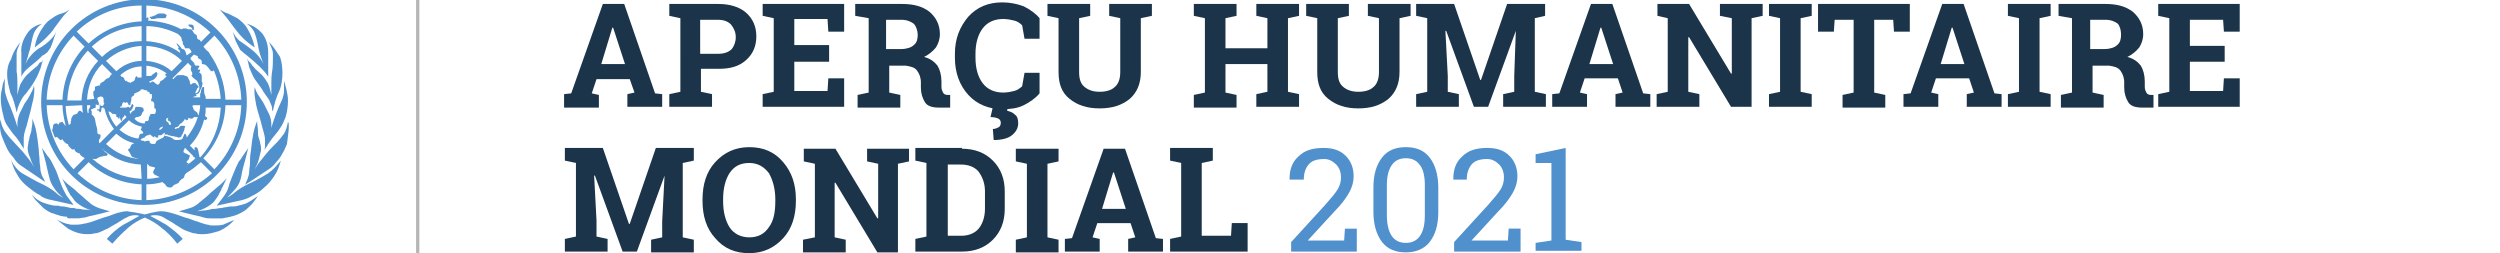 <?xml version="1.0" encoding="utf-8"?>
<!-- Generator: Adobe Illustrator 24.3.0, SVG Export Plug-In . SVG Version: 6.00 Build 0)  -->
<svg version="1.1" id="Layer_1" xmlns="http://www.w3.org/2000/svg" xmlns:xlink="http://www.w3.org/1999/xlink" x="0px" y="0px"
	 viewBox="0 0 316 32" style="enable-background:new 0 0 316 32;" xml:space="preserve">
<style type="text/css">
	.st0{enable-background:new    ;}
	.st1{fill:#1B344A;}
	.st2{fill:#5090CD;}
	.st3{fill:none;stroke:#B7B6B6;stroke-width:0.417;}
</style>
<g>
	<g class="st0">
		<path class="st1" d="M71.3,11.9l0.9-0.1l4-11.3h2.7l3.9,11.3l0.9,0.1v1.6h-4.4v-1.6l0.9-0.2L79.6,10h-4.2l-0.6,1.8l0.9,0.2v1.6
			h-4.4V11.9z M76,8.1h3l-1.5-4.6h-0.1L76,8.1z"/>
		<path class="st1" d="M90.8,0.5c1.5,0,2.7,0.4,3.5,1.1c0.9,0.8,1.3,1.8,1.3,3c0,1.2-0.4,2.2-1.3,3c-0.9,0.8-2,1.1-3.5,1.1h-2.2v2.9
			l1.4,0.3v1.6h-5.4v-1.6l1.4-0.3V2.3L84.6,2V0.5h1.4H90.8z M88.6,6.8h2.2c0.7,0,1.3-0.2,1.7-0.6C92.8,5.8,93,5.3,93,4.7
			c0-0.6-0.2-1.1-0.6-1.6c-0.4-0.4-0.9-0.6-1.7-0.6h-2.2V6.8z"/>
		<path class="st1" d="M104.8,7.8h-4.4v3.7h4.2l0.1-1.6h2v3.6H96.4v-1.6l1.4-0.3V2.3L96.4,2V0.5h1.4h8.9V4h-2l-0.1-1.6h-4.2v3.3h4.4
			V7.8z"/>
		<path class="st1" d="M114,0.5c1.5,0,2.6,0.3,3.5,1c0.8,0.7,1.3,1.6,1.3,2.8c0,0.7-0.2,1.2-0.5,1.7c-0.4,0.5-0.9,0.9-1.5,1.2
			c0.8,0.2,1.3,0.6,1.7,1.1c0.3,0.5,0.5,1.2,0.5,2v0.7c0,0.3,0.1,0.5,0.2,0.7c0.1,0.2,0.3,0.3,0.6,0.3l0.3,0v1.6h-1.4
			c-0.9,0-1.5-0.2-1.8-0.7c-0.3-0.5-0.5-1.1-0.5-1.8v-0.7c0-0.6-0.2-1.1-0.5-1.5c-0.3-0.4-0.8-0.5-1.4-0.6h-2.1v3.4l1.4,0.3v1.6
			h-5.4v-1.6l1.4-0.3V2.3L108.1,2V0.5h1.4H114z M112.1,6.2h1.8c0.7,0,1.3-0.2,1.6-0.5c0.4-0.3,0.5-0.8,0.5-1.3s-0.2-1.1-0.5-1.4
			c-0.4-0.3-0.9-0.5-1.6-0.5h-1.9V6.2z"/>
		<path class="st1" d="M131.4,4.9h-1.9l-0.3-1.7c-0.3-0.3-0.6-0.5-1-0.6c-0.4-0.1-0.9-0.2-1.4-0.2c-1.1,0-2,0.4-2.6,1.2
			c-0.6,0.8-0.9,1.9-0.9,3.2v0.5c0,1.3,0.3,2.4,0.9,3.2c0.6,0.8,1.5,1.2,2.6,1.2c0.5,0,1-0.1,1.4-0.2c0.4-0.1,0.8-0.4,1-0.6l0.3-1.7
			h1.9v2.6c-0.5,0.6-1.2,1.1-2,1.5c-0.8,0.4-1.7,0.5-2.7,0.5c-1.7,0-3.2-0.6-4.3-1.8c-1.1-1.2-1.7-2.8-1.7-4.7V6.8
			c0-1.9,0.6-3.4,1.7-4.7c1.1-1.2,2.5-1.8,4.3-1.8c1,0,1.9,0.2,2.7,0.5c0.8,0.4,1.5,0.9,2,1.5V4.9z M127.4,13.5l-0.1,0.5
			c0.4,0.1,0.7,0.2,1,0.5c0.3,0.2,0.4,0.6,0.4,1.1c0,0.6-0.3,1.1-0.8,1.5c-0.5,0.4-1.3,0.6-2.3,0.6l-0.1-1.4c0.3,0,0.5-0.1,0.7-0.2
			c0.2-0.1,0.3-0.3,0.3-0.6c0-0.2-0.1-0.4-0.3-0.5c-0.2-0.1-0.5-0.2-1-0.2l0.3-1.3H127.4z"/>
		<path class="st1" d="M137.8,0.5V2l-1.4,0.3v6.8c0,0.9,0.2,1.5,0.7,1.9c0.5,0.4,1.1,0.6,1.9,0.6c0.8,0,1.5-0.2,1.9-0.6
			c0.5-0.4,0.7-1.1,0.7-1.9V2.3L140.2,2V0.5h5.4V2l-1.4,0.3v6.8c0,1.5-0.5,2.6-1.4,3.4c-1,0.8-2.2,1.2-3.8,1.2
			c-1.6,0-2.8-0.4-3.8-1.2c-1-0.8-1.4-1.9-1.4-3.4V2.3L132.4,2V0.5h1.4h2.6H137.8z"/>
		<path class="st1" d="M150.9,2V0.5h5.4V2l-1.4,0.3v3.8h5.3V2.3L158.8,2V0.5h1.4h2.6h1.4V2l-1.4,0.3v9.3l1.4,0.3v1.6h-5.4v-1.6
			l1.4-0.3V8.1h-5.3v3.6l1.4,0.3v1.6h-5.4v-1.6l1.4-0.3V2.3L150.9,2z"/>
		<path class="st1" d="M170.5,0.5V2l-1.4,0.3v6.8c0,0.9,0.2,1.5,0.7,1.9c0.5,0.4,1.1,0.6,1.9,0.6c0.8,0,1.5-0.2,1.9-0.6
			c0.5-0.4,0.7-1.1,0.7-1.9V2.3L172.9,2V0.5h5.4V2l-1.4,0.3v6.8c0,1.5-0.5,2.6-1.4,3.4c-1,0.8-2.2,1.2-3.8,1.2
			c-1.6,0-2.8-0.4-3.8-1.2c-1-0.8-1.4-1.9-1.4-3.4V2.3L165.1,2V0.5h1.4h2.6H170.5z"/>
		<path class="st1" d="M191.6,3.9L191.6,3.9l-3.5,9.6h-1.8l-3.5-9.6l-0.1,0l0.3,5.7v2l1.4,0.3v1.6H179v-1.6l1.4-0.3V2.3L179,2V0.5
			h1.4h3.4l3.3,9.6h0.1l3.3-9.6h4.8V2L194,2.3v9.3l1.4,0.3v1.6H190v-1.6l1.4-0.3v-2L191.6,3.9z"/>
		<path class="st1" d="M196.2,11.9l0.9-0.1l4-11.3h2.7l3.9,11.3l0.9,0.1v1.6h-4.4v-1.6l0.9-0.2l-0.6-1.8h-4.2l-0.6,1.8l0.9,0.2v1.6
			h-4.4V11.9z M200.9,8.1h3l-1.5-4.6h-0.1L200.9,8.1z"/>
		<path class="st1" d="M222.8,0.5V2l-1.4,0.3v11.2h-2.6l-5.3-8.8l-0.1,0v6.9l1.4,0.3v1.6h-5.4v-1.6l1.4-0.3V2.3L209.5,2V0.5h1.4h2.6
			l5.3,8.8l0.1,0V2.3L217.4,2V0.5h4H222.8z"/>
		<path class="st1" d="M223.6,2V0.5h5.4V2l-1.4,0.3v9.3l1.4,0.3v1.6h-5.4v-1.6l1.4-0.3V2.3L223.6,2z"/>
		<path class="st1" d="M241.4,0.5v3.5h-2l-0.1-1.5h-2.4v9.2l1.4,0.3v1.6h-5.4v-1.6l1.4-0.3V2.5h-2.4l-0.1,1.5h-2V0.5H241.4z"/>
		<path class="st1" d="M240.6,11.9l0.9-0.1l4-11.3h2.7l3.9,11.3l0.9,0.1v1.6h-4.4v-1.6l0.9-0.2l-0.6-1.8h-4.2l-0.6,1.8l0.9,0.2v1.6
			h-4.4V11.9z M245.3,8.1h3l-1.5-4.6h-0.1L245.3,8.1z"/>
		<path class="st1" d="M253.8,2V0.5h5.4V2l-1.4,0.3v9.3l1.4,0.3v1.6h-5.4v-1.6l1.4-0.3V2.3L253.8,2z"/>
		<path class="st1" d="M266.1,0.5c1.5,0,2.6,0.3,3.5,1c0.8,0.7,1.3,1.6,1.3,2.8c0,0.7-0.2,1.2-0.5,1.7c-0.4,0.5-0.9,0.9-1.5,1.2
			c0.8,0.2,1.3,0.6,1.7,1.1c0.3,0.5,0.5,1.2,0.5,2v0.7c0,0.3,0.1,0.5,0.2,0.7c0.1,0.2,0.3,0.3,0.6,0.3l0.3,0v1.6h-1.4
			c-0.9,0-1.5-0.2-1.8-0.7c-0.3-0.5-0.5-1.1-0.5-1.8v-0.7c0-0.6-0.2-1.1-0.5-1.5c-0.3-0.4-0.8-0.5-1.4-0.6h-2.1v3.4l1.4,0.3v1.6
			h-5.4v-1.6l1.4-0.3V2.3L260.2,2V0.5h1.4H266.1z M264.2,6.2h1.8c0.7,0,1.3-0.2,1.6-0.5c0.4-0.3,0.5-0.8,0.5-1.3S268,3.4,267.7,3
			c-0.4-0.3-0.9-0.5-1.6-0.5h-1.9V6.2z"/>
		<path class="st1" d="M281.2,7.8h-4.4v3.7h4.2l0.1-1.6h2v3.6h-10.3v-1.6l1.4-0.3V2.3L272.8,2V0.5h1.4h8.9V4h-2L281,2.5h-4.2v3.3
			h4.4V7.8z"/>
	</g>
	<g class="st0">
		<path class="st1" d="M84,22.2L84,22.2l-3.5,9.6h-1.8l-3.5-9.6l-0.1,0l0.3,5.7v2l1.4,0.3v1.6h-5.4v-1.6l1.4-0.3v-9.3l-1.4-0.3v-1.6
			h1.4h3.4l3.3,9.6h0.1l3.3-9.6h4.8v1.6l-1.4,0.3V30l1.4,0.3v1.6h-5.4v-1.6l1.4-0.3v-2L84,22.2z"/>
		<path class="st1" d="M100.6,25.4c0,1.9-0.5,3.5-1.6,4.7c-1.1,1.2-2.5,1.9-4.3,1.9c-1.8,0-3.2-0.6-4.3-1.9
			c-1.1-1.2-1.6-2.8-1.6-4.7v-0.2c0-1.9,0.5-3.5,1.6-4.7s2.5-1.9,4.3-1.9c1.8,0,3.2,0.6,4.3,1.9c1.1,1.3,1.6,2.8,1.6,4.7V25.4z
			 M98,25.2c0-1.3-0.3-2.4-0.8-3.3c-0.6-0.8-1.4-1.3-2.5-1.3s-1.9,0.4-2.5,1.3c-0.5,0.8-0.8,1.9-0.8,3.3v0.2c0,1.4,0.3,2.5,0.8,3.3
			c0.5,0.8,1.4,1.3,2.5,1.3c1.1,0,1.9-0.4,2.5-1.3c0.6-0.8,0.8-1.9,0.8-3.3V25.2z"/>
		<path class="st1" d="M114.9,18.8v1.6l-1.4,0.3v11.2h-2.6l-5.3-8.8l-0.1,0V30l1.4,0.3v1.6h-5.4v-1.6L103,30v-9.3l-1.4-0.3v-1.6h1.4
			h2.6l5.3,8.8l0.1,0v-6.9l-1.4-0.3v-1.6h4H114.9z"/>
		<path class="st1" d="M121.6,18.8c1.6,0,2.9,0.5,3.9,1.5c1,1,1.5,2.3,1.5,3.9v2.2c0,1.6-0.5,2.9-1.5,3.9c-1,1-2.3,1.5-3.9,1.5h-5.9
			v-1.6l1.4-0.3v-9.3l-1.4-0.3v-1.6h1.4H121.6z M119.8,20.8v9h1.7c0.9,0,1.7-0.3,2.2-0.9c0.5-0.6,0.8-1.5,0.8-2.5v-2.2
			c0-1-0.3-1.8-0.8-2.5c-0.5-0.6-1.3-0.9-2.2-0.9H119.8z"/>
		<path class="st1" d="M128.4,20.4v-1.6h5.4v1.6l-1.4,0.3V30l1.4,0.3v1.6h-5.4v-1.6l1.4-0.3v-9.3L128.4,20.4z"/>
		<path class="st1" d="M134.6,30.2l0.9-0.1l4-11.3h2.7l3.9,11.3l0.9,0.1v1.6h-4.4v-1.6l0.9-0.2l-0.6-1.8h-4.2l-0.6,1.8l0.9,0.2v1.6
			h-4.4V30.2z M139.3,26.4h3l-1.5-4.6h-0.1L139.3,26.4z"/>
		<path class="st1" d="M147.9,31.8v-1.6l1.4-0.3v-9.3l-1.4-0.3v-1.6h1.4h2.6h1.4v1.6l-1.4,0.3v9.2h3.7l0.1-1.6h2v3.6H147.9z"/>
		<path class="st2" d="M163.2,31.8v-1.2l4.3-4.7c0.8-0.9,1.3-1.5,1.6-2c0.3-0.5,0.4-1,0.4-1.5c0-0.6-0.2-1.2-0.6-1.6
			c-0.4-0.4-0.9-0.7-1.5-0.7c-0.9,0-1.6,0.2-2,0.7c-0.4,0.5-0.6,1.1-0.6,1.9H163l0-0.1c0-1.1,0.3-2.1,1.1-2.8
			c0.8-0.8,1.8-1.1,3.2-1.1c1.2,0,2.1,0.3,2.8,1c0.7,0.7,1,1.6,1,2.6c0,0.7-0.2,1.4-0.6,2.1c-0.4,0.7-1,1.5-1.8,2.3l-3.4,3.7l0,0
			h4.6l0.1-1.5h1.5v2.9H163.2z"/>
		<path class="st2" d="M181.8,26.8c0,1.7-0.4,2.9-1.1,3.8c-0.7,0.9-1.8,1.3-3,1.3c-1.3,0-2.3-0.4-3-1.3c-0.7-0.9-1.1-2.2-1.1-3.8
			v-3.1c0-1.7,0.4-2.9,1.1-3.8c0.7-0.9,1.7-1.3,3-1.3c1.3,0,2.3,0.4,3,1.3c0.7,0.9,1.1,2.2,1.1,3.8V26.8z M180.1,23.4
			c0-1.1-0.2-2-0.6-2.5c-0.4-0.6-1-0.9-1.8-0.9c-0.8,0-1.4,0.3-1.8,0.9c-0.4,0.6-0.6,1.4-0.6,2.5v3.8c0,1.1,0.2,2,0.6,2.6
			c0.4,0.6,1,0.9,1.8,0.9c0.8,0,1.4-0.3,1.8-0.9c0.4-0.6,0.6-1.4,0.6-2.6V23.4z"/>
		<path class="st2" d="M183.8,31.8v-1.2l4.3-4.7c0.8-0.9,1.3-1.5,1.6-2c0.3-0.5,0.4-1,0.4-1.5c0-0.6-0.2-1.2-0.6-1.6
			c-0.4-0.4-0.9-0.7-1.5-0.7c-0.9,0-1.6,0.2-2,0.7c-0.4,0.5-0.6,1.1-0.6,1.9h-1.7l0-0.1c0-1.1,0.3-2.1,1.1-2.8
			c0.8-0.8,1.8-1.1,3.2-1.1c1.2,0,2.1,0.3,2.8,1c0.7,0.7,1,1.6,1,2.6c0,0.7-0.2,1.4-0.6,2.1c-0.4,0.7-1,1.5-1.8,2.3l-3.4,3.7l0,0
			h4.6l0.1-1.5h1.5v2.9H183.8z"/>
		<path class="st2" d="M194.1,30.7l2-0.3v-9.8l-2,0v-1.1l3.8-0.8v11.6l2,0.3v1.1h-5.8V30.7z"/>
	</g>
	<path id="Path_469_5_" class="st2" d="M3.8,8.4c0.5-0.4,1-0.8,1.6-1.4C5.7,6.9,5.8,6.7,6,6.6C6.1,6.4,6.3,6.2,6.4,6
		c0.1-0.2,0.2-0.5,0.3-0.8l0.4-1.2h0C6.9,4.5,6.6,4.8,6.3,5.1C6,5.4,5.6,5.7,5.3,5.9C4.9,6.1,4.5,6.4,4.2,6.7
		c-0.4,0.4-0.7,0.8-1,1.4v0c0.3-0.7,0.4-1.4,0.6-1.9c0.1-0.5,0.2-1,0.3-1.4c0.1-0.4,0.2-0.7,0.4-1C4.7,3.5,5,3.2,5.3,3v0
		C4.5,3.2,3.8,3.6,3.4,4.3C2.9,5,2.6,5.9,2.7,6.7v3C2.9,9.2,3.3,8.8,3.8,8.4z M5.8,4.8c0.4-0.4,0.8-0.8,1.1-1.3
		c0.3-0.4,0.6-0.8,0.9-1.2c0.3-0.4,0.6-0.7,1-1.1l0,0c-0.3,0.2-0.6,0.4-1,0.5C7.4,1.8,7,2,6.6,2.3C6.1,2.6,5.7,3,5.4,3.5
		C4.9,4.2,4.5,5.1,4.4,6C4.9,5.6,5.4,5.2,5.8,4.8L5.8,4.8z M1,16c0.3,0.4,0.6,0.9,1,1.3c0.4,0.5,0.7,1,1,1.5h0C3,18.6,3,18.3,3,18.1
		v-0.6c0-0.4,0.1-0.8,0.2-1.1c0.2-0.5,0.3-1.1,0.5-1.8c0.2-0.6,0.3-1.3,0.5-2c0.1-0.6,0.2-1.2,0.1-1.8h0C4.2,11.3,4,11.6,3.8,12
		c-0.2,0.4-0.4,0.7-0.7,1.1c-0.2,0.4-0.4,0.8-0.6,1.2c-0.2,0.5-0.3,0.9-0.3,1.4c0,0.2,0,0.5,0.1,0.7c0,0.2,0.1,0.4,0.1,0.5h0
		c-0.1-0.6-0.3-1.2-0.5-1.8c-0.2-0.6-0.4-1.1-0.6-1.6c-0.2-0.5-0.4-0.9-0.5-1.3c-0.1-0.3-0.2-0.6-0.2-1c0-0.2,0-0.5,0-0.7
		c0-0.2,0-0.4,0-0.6h0c-0.1,0.4-0.3,0.7-0.3,1.1c-0.1,0.4-0.2,0.9-0.2,1.4c0,0.7,0.1,1.4,0.3,2.1C0.5,15.1,0.7,15.6,1,16L1,16z
		 M8.8,27.6c0.2,0,0.3,0,0.5,0c0.2,0,0.4,0,0.6,0c0.2,0,0.5-0.1,0.8-0.1c0.3-0.1,0.7-0.2,1.2-0.3c0.5-0.1,1.2-0.3,2-0.5
		c-0.5-0.1-1-0.3-1.4-0.4c-0.5-0.2-0.9-0.4-1.2-0.7c-0.5-0.4-1-0.9-1.5-1.3c-0.4-0.4-0.8-0.7-1.2-1c-0.1-0.1-0.7-0.6-0.8-0.8l0,0
		c0.1,0.1,0.6,1.2,0.6,1.2s0.1,0.1,0.1,0.2c0.1,0.3,0.3,0.5,0.4,0.8C9,24.7,9,24.8,9.1,24.9c0.2,0.3,0.4,0.6,0.7,0.8
		c0.5,0.4,1.1,0.7,1.8,0.9v0c-0.4-0.1-0.7-0.1-0.9-0.1c-0.3,0-0.5-0.1-0.7-0.1c-0.2,0-0.4,0-0.6-0.1c-0.3,0-0.5,0-0.8-0.1
		c-0.2,0-0.4-0.1-0.6-0.1c-0.2,0-0.4,0-0.6-0.1c-0.1,0-0.2,0-0.3,0c-0.4,0-0.7-0.1-1.1-0.2c-0.3-0.1-0.7-0.2-1-0.4
		c-0.4-0.2-0.7-0.5-1-0.8l0,0c0.2,0.3,0.4,0.6,0.6,0.8c0.3,0.3,0.6,0.6,0.9,0.9c0.4,0.3,0.8,0.6,1.3,0.7c0.5,0.2,1.1,0.4,1.7,0.4
		C8.4,27.6,8.7,27.6,8.8,27.6L8.8,27.6z M2.1,14.2L2.1,14.2c0.1-0.2,0.1-0.5,0.2-0.7c0.1-0.3,0.2-0.5,0.3-0.7c0.2-0.4,0.4-0.7,0.7-1
		c0.3-0.4,0.7-0.9,1.1-1.6c0.3-0.5,0.5-1,0.7-1.5c0.2-0.6,0.3-1,0.3-1.2h0c0,0.1-0.1,0.3-0.2,0.4C5.1,7.8,5,7.9,4.9,8.1
		C4.8,8.2,4.7,8.4,4.5,8.5C4.3,8.7,4,8.9,3.7,9.2c-0.5,0.4-0.8,0.9-1.1,1.4c-0.2,0.5-0.3,0.9-0.4,1.4h0c0-0.2,0-0.5,0-0.7
		c0-0.2,0-0.5,0-0.8c0-0.4,0-0.9-0.1-1.5C2.1,8.5,2.1,7.7,2.1,6.8c0-0.3,0.1-0.6,0.2-0.8c0.1-0.3,0.2-0.5,0.3-0.7h0
		c-0.5,0.6-1,1.4-1.2,2.2C1,8.1,0.9,8.8,0.9,9.4c0,0.8,0.2,1.5,0.4,2.3C1.7,12.5,1.9,13.3,2.1,14.2L2.1,14.2z M6.6,25.3l1.8,0.4
		l0.9,0.2c-0.3-0.4-0.6-0.8-0.9-1.2C8.2,24.3,8,24,7.8,23.5c-0.2-0.5-0.4-1.1-0.7-1.9C7,21.4,6.9,21.2,6.8,21
		c-0.1-0.2-0.2-0.4-0.3-0.6c-0.1-0.2-0.3-0.5-0.5-0.7c-0.2-0.3-0.4-0.6-0.7-1l0,0c0.1,0.3,0.2,0.8,0.4,1.5c0.2,0.7,0.3,1.4,0.5,2.1
		c0.1,0.5,0.3,1,0.6,1.4c0.3,0.5,0.7,0.9,1.2,1.3l0,0c-0.4-0.2-0.7-0.4-1-0.7c-0.5-0.4-1-0.7-1.6-1c-0.9-0.4-1.7-0.9-2.6-1.4
		c-0.6-0.4-1.1-1-1.4-1.7l0,0c0.2,0.7,0.4,1.3,0.8,1.9c0.3,0.6,0.8,1.1,1.3,1.5c0.5,0.4,1,0.8,1.6,1.1C5.4,25,6,25.2,6.6,25.3
		L6.6,25.3z M2.6,20.9L5.7,23c-0.1-0.3-0.3-0.6-0.4-0.8c-0.1-0.3-0.2-0.6-0.2-0.9C5.1,21,5,20.7,5,20.3c0-0.4-0.1-0.9-0.1-1.4
		c-0.1-0.9-0.2-1.7-0.3-2.2c-0.1-0.6-0.3-1.1-0.5-1.7h0c0,0.4,0,0.8-0.1,1.2c0,0.3-0.1,0.6-0.2,0.9c-0.1,0.3-0.1,0.6-0.2,0.8
		c0,0.3-0.1,0.6-0.1,0.8c0,0.4,0.1,0.8,0.3,1.2c0.1,0.4,0.3,0.8,0.5,1.2l0,0c-0.4-0.7-0.9-1.3-1.4-1.9c-0.5-0.5-0.9-1-1.3-1.4
		c-0.4-0.4-0.7-0.8-1-1.2c-0.3-0.5-0.5-1-0.5-1.5c0,0.1-0.1,0.3-0.1,0.4c0,0.1,0,0.3,0,0.4c0,0.5,0.1,1,0.3,1.5
		c0.2,0.5,0.4,1,0.6,1.4c0.2,0.4,0.5,0.8,0.8,1.1C2,20.4,2.3,20.7,2.6,20.9L2.6,20.9z M28.7,2.3c0.3,0.4,0.6,0.8,0.9,1.2
		c0.3,0.4,0.7,0.9,1.1,1.3c0.4,0.4,0.9,0.8,1.5,1.2c-0.2-0.9-0.5-1.7-1-2.5c-0.3-0.5-0.8-0.9-1.2-1.2c-0.4-0.2-0.8-0.4-1.2-0.6
		c-0.4-0.1-0.7-0.3-1-0.5l0,0C28,1.5,28.4,1.9,28.7,2.3L28.7,2.3z M31.5,25.5c-0.3,0.2-0.6,0.3-1,0.4c-0.4,0.1-0.7,0.2-1.1,0.2
		c-0.1,0-0.2,0-0.3,0l-0.6,0.1c-0.2,0-0.4,0.1-0.6,0.1c-0.3,0-0.5,0.1-0.8,0.1c-0.2,0-0.4,0-0.6,0.1c-0.2,0-0.4,0.1-0.7,0.1
		s-0.6,0.1-0.9,0.1v0c0.7-0.2,1.3-0.5,1.8-0.9c0.3-0.2,0.5-0.5,0.7-0.8c0.1-0.1,0.1-0.2,0.2-0.3c0.1-0.3,0.3-0.5,0.4-0.8
		c0-0.1,0.1-0.2,0.1-0.2s0.5-1.1,0.6-1.2l0,0c-0.2,0.2-0.7,0.7-0.8,0.8c-0.4,0.3-0.8,0.7-1.2,1c-0.5,0.5-1,0.9-1.5,1.3
		c-0.3,0.3-0.8,0.6-1.2,0.7c-0.4,0.1-0.9,0.3-1.4,0.4c0.8,0.2,1.5,0.4,2,0.5c0.5,0.1,0.9,0.2,1.2,0.3c0.3,0.1,0.6,0.1,0.8,0.1
		c0.2,0,0.4,0,0.6,0c0.2,0,0.3,0,0.5,0c0.1,0,0.4,0,0.4,0c0.6-0.1,1.1-0.2,1.7-0.4c0.5-0.2,0.9-0.4,1.3-0.7c0.3-0.3,0.6-0.5,0.9-0.9
		c0.2-0.3,0.4-0.5,0.6-0.8l0,0C32.2,25,31.9,25.3,31.5,25.5L31.5,25.5z M33.9,21.9c-0.8,0.5-1.7,1-2.6,1.4c-0.6,0.3-1.1,0.6-1.6,1
		c-0.3,0.3-0.7,0.5-1,0.7l0,0c0.4-0.4,0.8-0.8,1.2-1.3c0.3-0.4,0.5-0.9,0.6-1.4c0.1-0.7,0.3-1.4,0.5-2.1c0.2-0.7,0.3-1.3,0.4-1.5
		l0,0c-0.3,0.4-0.5,0.7-0.7,1c-0.2,0.3-0.3,0.5-0.5,0.7c-0.1,0.2-0.2,0.4-0.3,0.6c-0.1,0.2-0.2,0.5-0.3,0.7
		c-0.3,0.8-0.6,1.4-0.7,1.9c-0.1,0.4-0.3,0.8-0.6,1.2c-0.3,0.4-0.6,0.8-0.9,1.2l0.9-0.2l1.8-0.4c0.6-0.1,1.2-0.3,1.7-0.6
		c0.6-0.3,1.1-0.6,1.6-1.1c0.5-0.4,0.9-0.9,1.3-1.5c0.4-0.6,0.6-1.2,0.8-1.9l0,0C35,20.9,34.5,21.5,33.9,21.9L33.9,21.9z M35.2,13.6
		c-0.2,0.5-0.4,1-0.6,1.6c-0.2,0.6-0.4,1.2-0.5,1.8h0c0-0.2,0.1-0.4,0.1-0.5c0.1-0.2,0.1-0.5,0.1-0.7c0-0.5-0.1-1-0.3-1.4
		c-0.2-0.4-0.4-0.8-0.6-1.2c-0.2-0.4-0.5-0.8-0.7-1.1c-0.2-0.3-0.4-0.7-0.5-1.1h0c-0.1,0.6,0,1.2,0.1,1.8c0.1,0.7,0.3,1.3,0.5,2
		c0.2,0.6,0.3,1.2,0.5,1.8c0.1,0.4,0.2,0.7,0.2,1.1v0.6c0,0.2,0,0.5-0.1,0.7h0c0.3-0.5,0.7-1.1,1-1.5c0.3-0.4,0.7-0.8,1-1.3
		c0.3-0.4,0.5-0.9,0.7-1.4c0.2-0.7,0.3-1.4,0.3-2.1c0-0.5-0.1-0.9-0.2-1.4c-0.1-0.4-0.2-0.8-0.3-1.1h0c0,0.2,0,0.4,0,0.6
		c0,0.2,0,0.5,0,0.7c0,0.3-0.1,0.7-0.2,1C35.6,12.7,35.4,13.2,35.2,13.6L35.2,13.6z M33.9,10.6c-0.3-0.5-0.6-1-1.1-1.4
		c-0.3-0.3-0.6-0.5-0.7-0.7c-0.2-0.2-0.3-0.3-0.4-0.5c-0.1-0.1-0.2-0.2-0.3-0.3c-0.1-0.1-0.1-0.2-0.2-0.4h0c0.1,0.3,0.2,0.7,0.3,1.2
		c0.2,0.5,0.4,1,0.7,1.5c0.5,0.7,0.9,1.2,1.1,1.6c0.2,0.3,0.5,0.7,0.7,1c0.1,0.2,0.2,0.5,0.3,0.7c0.1,0.2,0.1,0.5,0.1,0.7h0.1
		c0.2-0.9,0.4-1.7,0.8-2.5c0.3-0.7,0.4-1.5,0.4-2.3c0-0.7-0.1-1.4-0.3-2C35,6.6,34.6,5.9,34,5.3h0c0.1,0.2,0.2,0.5,0.3,0.7
		c0.1,0.3,0.2,0.5,0.2,0.8c0,0.9,0,1.7-0.1,2.2c-0.1,0.6-0.1,1.1-0.1,1.5c0,0.3,0,0.6,0,0.8s0,0.4,0,0.7h0
		C34.2,11.6,34.1,11.1,33.9,10.6L33.9,10.6z M32,3.8c0.2,0.3,0.3,0.7,0.4,1c0.1,0.4,0.2,0.8,0.3,1.4c0.1,0.5,0.3,1.1,0.6,1.9v0
		c-0.2-0.5-0.6-1-1-1.4c-0.3-0.3-0.7-0.6-1.1-0.9c-0.3-0.2-0.7-0.5-1-0.7c-0.3-0.3-0.6-0.7-0.8-1.1h0l0.4,1.2
		C30,5.6,30.1,5.8,30.2,6c0.1,0.2,0.2,0.4,0.4,0.5c0.1,0.1,0.3,0.3,0.6,0.5c0.6,0.5,1.2,1,1.6,1.4c0.4,0.4,0.8,0.8,1.1,1.3v-3
		c0-0.9-0.2-1.7-0.7-2.4C32.7,3.7,32,3.2,31.2,3v0C31.5,3.2,31.8,3.5,32,3.8L32,3.8z M27,28.5c-0.2,0-0.5,0-0.7-0.1
		c-0.2,0-0.5-0.1-0.8-0.2v0c-0.3-0.1-0.5-0.2-0.9-0.3c-0.3-0.1-0.7-0.3-1.2-0.4c-0.8-0.3-1.4-0.5-1.8-0.6c-0.4-0.1-0.8-0.2-1.2-0.2
		c-0.4,0-0.8,0.1-1.3,0.2c-0.4,0.1-0.7,0.2-0.9,0.2C18,27,17.7,27,17.3,26.9c-0.4-0.1-0.8-0.1-1.2-0.2c-0.4,0-0.8,0.1-1.2,0.2
		c-0.4,0.1-1,0.4-1.8,0.6c-0.9,0.3-1.6,0.6-2.1,0.7c-0.5,0.1-0.9,0.2-1.4,0.2c-0.2,0-0.4,0-0.6,0c-0.2,0-0.3-0.1-0.5-0.1
		c0,0-0.4-0.1-0.6-0.2c-0.2-0.1-0.5-0.2-0.8-0.4l0,0c0.5,0.4,1,0.8,1.5,1.2c0.7,0.4,1.5,0.7,2.4,0.7c0.3,0,0.6,0,0.9-0.1
		c0.3,0,0.6-0.1,0.8-0.2c0.3-0.1,0.6-0.3,0.9-0.4c0.3-0.2,0.7-0.4,1.2-0.7c0.5-0.3,0.9-0.6,1.2-0.7c0.3-0.2,0.7-0.3,1.1-0.3
		c0.2,0,0.3,0,0.5,0.1c-0.6,0.3-1.2,0.7-2,1.1c-0.8,0.5-1.5,1.1-2.1,1.8l0.7,0.6c0.6-0.7,1.3-1.4,2.1-2.1c0.6-0.5,1.3-0.9,2-1.2
		c0.7,0.3,1.4,0.7,2,1.2c0.8,0.6,1.5,1.3,2.1,2.1l0.7-0.6c-0.6-0.7-1.4-1.3-2.1-1.8c-0.7-0.4-1.4-0.8-2-1.1c0.2-0.1,0.4-0.1,0.6-0.1
		c0.4,0,0.8,0.1,1.1,0.3c0.3,0.2,0.7,0.4,1.2,0.7c0.4,0.3,0.8,0.5,1.1,0.7c0.3,0.2,0.6,0.3,0.9,0.4c0.3,0.1,0.5,0.2,0.8,0.2
		c0.3,0.1,0.6,0.1,0.8,0.1h0.2c0.7,0,1.3-0.2,2-0.4c0.7-0.3,1.4-0.8,1.9-1.4v0c-0.5,0.2-0.9,0.4-1.4,0.6
		C27.8,28.5,27.4,28.5,27,28.5z M36.5,16.1c0,0,0-0.1,0-0.1c0-0.1,0-0.1,0-0.2c0-0.1,0-0.3-0.1-0.4c-0.1,0.5-0.2,1-0.5,1.5
		c-0.3,0.4-0.6,0.8-1,1.2l-0.1,0.1c-0.4,0.4-0.8,0.8-1.2,1.3c-0.5,0.6-1,1.2-1.4,1.9l0,0c0.2-0.4,0.4-0.8,0.5-1.2
		c0.1-0.4,0.2-0.8,0.3-1.2c0-0.3,0-0.6-0.1-0.8c0-0.2-0.1-0.5-0.2-0.8c-0.1-0.3-0.1-0.6-0.1-0.9c0-0.4-0.1-0.8-0.1-1.2h0
		c0,0,0,0,0,0c0,0,0,0,0,0h0c-0.2,0.5-0.4,1.1-0.5,1.7c-0.1,0.5-0.2,1.2-0.3,2.2c-0.1,0.5-0.1,1-0.1,1.4c0,0.4-0.1,0.7-0.1,1.1
		c0,0.3-0.1,0.6-0.2,0.9c-0.1,0.2-0.2,0.5-0.3,0.7c0,0,0,0.1-0.1,0.1l0,0c0,0,0,0,0,0l1.1-0.7l2.1-1.4c0.3-0.2,0.6-0.5,0.8-0.8
		c0.3-0.3,0.6-0.7,0.8-1.1c0.2-0.3,0.3-0.6,0.4-0.8c0.1-0.2,0.2-0.4,0.2-0.6C36.4,17.1,36.5,16.6,36.5,16.1L36.5,16.1
		C36.5,16.1,36.5,16.1,36.5,16.1z M24,3.4c0.1,0,0.2,0.1,0.2,0.1c0.1,0.1,0.1,0.1,0.1,0.2c0,0.1,0.1,0.1,0.1,0.1
		c0.1,0,0.1,0,0.1-0.1s0-0.1,0-0.1c0,0,0,0,0-0.1c0-0.1,0-0.2-0.1-0.3c-0.1-0.1-0.2-0.1-0.4-0.1c0,0-0.1,0-0.1,0h0
		c-0.1,0-0.1,0-0.1,0.1C23.9,3.3,24,3.4,24,3.4L24,3.4z M19.5,2.4L19.5,2.4c0.3-0.1,0.4-0.1,0.6-0.1h0.6c0.1,0,0.2,0,0.3-0.1
		C21,2.1,21,2,21.1,2c-0.1-0.2-0.3-0.3-0.5-0.3c-0.1,0-0.3,0-0.4,0c-0.2,0-0.4,0.1-0.5,0.2c-0.3,0.1-0.5,0.2-0.5,0.2
		c-0.1,0-0.2,0-0.3,0.1c0.1,0.1,0.2,0.1,0.2,0.2C19.2,2.4,19.3,2.4,19.5,2.4L19.5,2.4z M18.2,25.9c7.2,0,13-5.8,13-13s-5.8-13-13-13
		c-7.2,0-13,5.8-13,13C5.2,20.1,11,25.9,18.2,25.9L18.2,25.9z M5.9,13.3h2c0,0.9,0.2,1.7,0.4,2.6c-0.1,0-0.1-0.1-0.1-0.1l-0.1-0.1
		l-0.2-0.3l-0.4,0.1c0,0.2-0.1,0.3-0.2,0.2c0-0.1-0.1-0.1-0.2-0.1c-0.2,0-0.4,0.1-0.4,0.4c0,0,0,0,0,0c0,0.2-0.1,0.3-0.1,0.5
		l0.3,0.8c0.1,0.1,0.1,0.1,0.3,0c0.1,0.1,0.2,0.2,0.3,0.3c0.1,0.1,0.1,0.1,0.2,0.1c0.1,0,0.1,0,0.1-0.1h0C7.9,17.6,8,17.7,8,17.8
		c0.1,0.1,0.1,0.1,0.2,0.2v0c0.1,0.1,0.2,0.2,0.4,0.2c0,0.2,0.1,0.3,0.3,0.5c0.1,0.1,0.2,0.2,0.3,0.2c0.1,0,0.1,0,0.2-0.1
		c0,0.2,0.1,0.3,0.2,0.4c0.1,0,0.1,0.1,0.2,0.1c0.1,0,0.1,0.1,0.2,0.1h0.1l0,0c0,0.1,0.1,0.3,0.2,0.3c0.1,0.1,0.2,0.2,0.3,0.2
		c0,0,0,0,0,0c0,0,0,0,0,0c0,0,0,0,0,0c0,0,0.1,0.1,0.1,0.1l-1.4,1.4C7.2,19.2,6,16.3,5.9,13.3L5.9,13.3z M15.4,9.7
		c0,0-0.1,0-0.1-0.1l-0.1-0.1c0.8-0.7,1.7-1.1,2.7-1.1v1.4c0,0,0,0-0.1,0c0,0,0,0,0,0c0,0,0,0,0,0c0,0-0.1,0-0.1,0c0,0,0,0,0,0
		c0,0,0,0,0,0c0,0-0.1,0-0.1,0c0,0-0.1,0-0.1,0c0,0,0,0-0.1,0c-0.1-0.1-0.1-0.1-0.1-0.2l0,0c0,0,0,0,0,0c-0.1,0.1-0.2,0.1-0.2,0.2
		c0,0.1,0,0.2-0.1,0.3c0,0.1-0.1,0.2-0.2,0.2c-0.1,0-0.2,0.1-0.3,0.2l-0.1-0.1h-0.2c0,0-0.1-0.1-0.1-0.1c0,0-0.1,0-0.1-0.1
		c0,0,0,0,0,0c-0.1,0-0.1,0-0.1,0.1L15.7,10l0,0V9.9C15.6,9.8,15.5,9.7,15.4,9.7L15.4,9.7z M14.7,9l-1.3-1.3
		c1.2-1.1,2.8-1.8,4.5-1.9v1.9C16.7,7.7,15.6,8.2,14.7,9L14.7,9z M15.4,15.2c0.1-0.1,0-0.2,0.1-0.3l-0.1,0.1
		c0.1-0.1,0.2-0.2,0.3-0.3c0-0.1,0.1-0.2,0.1-0.2h0c0,0.1,0.1,0.2,0.2,0.3L14.7,16c-0.5-0.6-0.8-1.2-1-1.9c0.1,0,0.2,0,0.3,0.1
		c0.1,0.1,0.2,0.2,0.3,0.2c0.1,0,0.1,0,0.2,0l0.2,0.1c0,0.1,0,0.2,0,0.2c0,0,0,0.1,0.1,0.1c0.1,0,0.1,0.1,0.2,0.2l0.1,0
		c0-0.1,0-0.1,0-0.2c0-0.1,0-0.1,0-0.1l0.1,0.3l0.1,0.3l0,0C15.3,15.3,15.4,15.3,15.4,15.2L15.4,15.2z M18,16.6
		c0.1,0.1,0.1,0.1,0.1,0.2c0,0.1-0.1,0.1-0.3,0.1c-0.1,0-0.1,0.1-0.2,0.2c0,0.2-0.1,0.3-0.1,0.4c0,0,0,0-0.1,0c0,0,0,0,0,0
		c-0.8-0.1-1.6-0.5-2.3-1.1l1.2-1.2c0.4,0.4,1,0.7,1.6,0.8c0,0.1,0,0.1,0,0.2c-0.1,0.1-0.1,0.1-0.1,0.2C17.9,16.5,17.9,16.5,18,16.6
		L18,16.6z M12.3,16.7c0-0.2,0-0.5-0.1-0.7c0-0.1-0.1-0.3-0.1-0.4c0-0.2-0.1-0.4-0.1-0.6c-0.1-0.2-0.2-0.4-0.4-0.5v-0.3
		c0-0.1,0-0.2-0.1-0.3v0c0,0,0-0.1,0.1-0.1c0,0,0.2-0.1,0.5-0.2c0-0.1,0-0.3,0-0.4l0.3,0.1c0.1,0,0.1-0.1,0.1-0.2
		c0-0.1,0-0.2-0.1-0.3c0-0.1-0.1-0.2-0.1-0.3c0-0.1,0-0.1,0.1-0.2c0.1,0,0.2-0.1,0.3-0.1c0.1,0,0.2,0,0.3,0.1
		c0.1,0.1,0.1,0.2,0.1,0.3c0,0.1,0,0.2,0,0.2c0,0.1,0,0.1,0,0.2l0.1,0c-0.1,0.3-0.2,0.4-0.3,0.4c-0.1,0-0.2,0-0.2-0.1
		c0-0.1-0.1-0.1-0.1-0.1c0,0,0,0,0,0c0,0,0,0,0,0c0,0.1,0,0.1,0,0.2c0,0.1,0,0.1,0,0.2c0,0.2-0.1,0.3-0.3,0.2
		c-0.1,0.1,0,0.2,0.2,0.2c0.1,0.2,0.1,0.2,0.2,0.2c0.1-0.1,0.1-0.2,0.1-0.3c0-0.1,0-0.2,0.1-0.3l0,0l0.2,0c0,0,0,0,0,0.1
		c0,0,0,0,0.1,0c0.2,0.9,0.6,1.8,1.2,2.6l-1.8,1.8c-0.1-0.1-0.1-0.2-0.1-0.3c0-0.2,0.2-0.3,0.2-0.5l0-0.3
		C12.4,17,12.3,16.9,12.3,16.7L12.3,16.7z M11.2,14c0,0.1,0,0.1,0,0.2c0,0.1,0,0.1-0.1,0.1c0,0,0,0,0,0c-0.1-0.3-0.1-0.6-0.1-1h0.4
		c0,0.1,0,0.1,0,0.2c0,0.1-0.1,0.1-0.1,0.2c0,0-0.1,0.1-0.1,0.2C11.2,13.9,11.2,13.9,11.2,14L11.2,14z M11,12.6
		c0.1-1.7,0.7-3.3,1.9-4.5l1.3,1.3c0,0,0,0,0,0c-0.1,0-0.2,0-0.2,0.1c-0.1,0.1-0.1,0.2-0.2,0.3c-0.1,0.1-0.3,0.1-0.4,0.2
		c-0.1,0.1-0.2,0.2-0.3,0.3c-0.2,0.1-0.3,0.1-0.3,0.2c-0.1,0-0.1,0.1-0.2,0.1c0.1,0.1,0.1,0.2,0,0.2c-0.1,0-0.2,0-0.4,0.1
		c0,0-0.1,0-0.1,0l-0.1,0.1c0,0,0,0.1,0,0.2c0,0.1,0,0.1,0,0.2c-0.1,0.1-0.2,0.1-0.2,0.2c0,0.1,0,0.3,0,0.4l0.1,0.4c0,0,0,0,0,0
		c0,0,0,0.1,0,0.1L11,12.6z M14.7,16.9c0.7,0.6,1.4,1,2.3,1.2c-0.1,0-0.1,0-0.2,0.1c-0.1,0-0.2,0.1-0.3,0.3c0,0.1-0.1,0.3-0.2,0.3
		c-0.1,0-0.1,0.1-0.1,0.2c0.1,0.1,0.2,0.3,0.3,0.5c0.1,0.2,0.2,0.4,0.4,0.4l0.3,0.1c0.1,0,0.2,0,0.3,0.1c0.1,0,0.2,0,0.2,0
		c-1.6-0.1-3.1-0.8-4.3-1.9L14.7,16.9z M12.9,7.2l-1.3-1.3c1.7-1.6,3.9-2.5,6.3-2.6v1.9C16,5.2,14.2,5.9,12.9,7.2L12.9,7.2z
		 M12.4,7.7c-1.3,1.4-2,3.1-2.1,5H8.5c0.1-2.3,1-4.6,2.6-6.3L12.4,7.7z M10.4,13.3c0,0.3,0,0.6,0.1,1c0,0,0-0.1-0.1-0.1
		c-0.1-0.1-0.2-0.2-0.3-0.2c-0.1,0-0.1,0-0.2,0.1c0,0.1-0.1,0.1-0.1,0.2c-0.1,0.1-0.3,0.2-0.5,0.2c-0.1,0.1-0.2,0.3-0.3,0.5
		c0,0.1,0,0.1,0,0.2c0,0.1,0,0.1-0.1,0.2c0.1,0.1,0.1,0.2,0,0.2c0,0.1,0,0.1,0,0.1c0,0-0.1,0-0.1,0c0,0,0,0.1-0.1,0.1
		c-0.2-0.8-0.4-1.6-0.4-2.4L10.4,13.3z M17.9,25.3c-3-0.1-5.9-1.3-8.1-3.4l1.4-1.4c1.8,1.7,4.2,2.7,6.7,2.8V25.3z M17.9,22.6
		c-2.3-0.1-4.5-1-6.3-2.6c0.1,0.1,0.2,0.1,0.4,0.1c0.1,0,0.2,0,0.3-0.1c0.1-0.1,0.3-0.1,0.4-0.2c0.1,0,0.3,0,0.4-0.1
		c0.1,0,0.2,0,0.3,0c0.1,0,0.2-0.1,0.2-0.2c0-0.1-0.1-0.2-0.2-0.2c-0.1-0.1-0.2-0.1-0.2-0.2c0,0,0-0.1-0.1-0.1
		c-0.1-0.1-0.2-0.2-0.3-0.3l0,0c1.4,1.3,3.1,2,5,2.1L17.9,22.6z M18.2,17.8L18.2,17.8c-0.1,0-0.3,0-0.4-0.1c0,0,0-0.1,0-0.1
		c0.1,0,0.1-0.1,0.2-0.1c0.1-0.1,0.2-0.1,0.3-0.1v-0.1l0.3-0.2c0,0,0.1,0,0.1,0c0.1,0,0.2-0.1,0.2-0.1c0.1,0,0.2,0.1,0.3,0.2
		c0.1,0.1,0.2,0.1,0.3,0.2l0-0.2c0.1,0,0.1,0.1,0.3,0.2c0.1,0,0.2,0,0.2-0.1c0-0.1,0-0.1,0-0.2c0,0,0.1,0,0.1,0c0,0,0,0,0.1,0
		c0,0,0,0,0.1,0h0c0.1,0,0.2-0.1,0.2-0.1c0.1-0.1,0.2-0.1,0.2-0.2c0,0,0.1,0,0.1,0c0,0,0,0,0,0c0,0.1,0.1,0.1,0,0.2
		c0,0.2-0.1,0.4-0.4,0.5c-0.2,0.1-0.4,0.2-0.6,0.3c0,0.1-0.1,0.1-0.1,0.2c0,0.1-0.1,0.2-0.2,0.2c-0.2,0-0.4,0-0.5-0.1
		c-0.1-0.1-0.1-0.2-0.1-0.3c-0.1,0-0.2,0-0.3,0l-0.4,0.1C18.3,17.8,18.3,17.8,18.2,17.8L18.2,17.8z M20.1,16.4
		c0-0.1,0.1-0.2,0.2-0.3c0.1,0,0.2-0.1,0.3-0.1c0,0.1-0.1,0.2-0.2,0.3C20.3,16.4,20.2,16.4,20.1,16.4L20.1,16.4z M21.4,15.3
		c0.1,0.1,0.2,0.2,0.2,0.3c0,0.1,0,0.2-0.1,0.2c0,0,0,0,0,0c-0.1,0-0.2-0.1-0.2-0.3c-0.2-0.1-0.3-0.2-0.3-0.3s0-0.2,0-0.2
		c0.1,0,0.1,0,0.2-0.1c0.1,0,0.1,0,0,0.2C21.2,15.2,21.3,15.3,21.4,15.3L21.4,15.3z M25.6,8.1C25.6,8.1,25.6,8.1,25.6,8.1
		c0.2,0,0.3,0.1,0.4,0.1c0.2,0.2,0.4,0.4,0.5,0.6c0,0,0.1,0,0.1,0.1c0,0.1,0.1,0.1,0.2,0.1c0.1,0,0.2,0,0.2-0.1c0,0,0-0.1,0-0.1
		c0.5,1.2,0.8,2.4,0.9,3.7H26c0,0,0,0,0,0c0-0.2,0-0.3-0.1-0.5c-0.1-0.2-0.1-0.4-0.1-0.6c0-0.1,0-0.2,0-0.4c-0.1,0-0.1,0-0.2,0
		c0,0.1-0.1,0.1-0.1,0.2c0,0.1-0.1,0.2-0.1,0.2v0c0,0,0,0.1,0,0.1c0,0,0,0.1,0,0.1c0,0.1-0.1,0.2-0.1,0.3c0,0.1,0,0.2,0,0.3
		c0,0,0,0,0,0c0,0,0,0.1,0,0.1h-0.9c0.1-0.1,0.1-0.1,0.2-0.1h0l0.3-0.1c-0.1,0-0.1-0.1-0.1-0.1c0-0.1,0-0.1,0-0.1s0.1,0,0.3-0.1
		c0.1-0.1,0.2-0.3,0.2-0.4c0.2-0.3,0.3-0.6,0.3-0.9c0-0.1-0.1-0.2-0.1-0.2c0-0.1,0-0.1,0-0.2c0-0.3,0.1-0.8-0.3-0.9c0,0,0,0,0-0.1
		c0.1-0.1,0.1-0.2,0.1-0.3h-0.3c0-0.1,0-0.1,0.1-0.2c0-0.1,0.1-0.1,0.1-0.2c0-0.1,0-0.1-0.1-0.1c0,0,0,0,0,0c-0.1,0-0.2,0-0.2,0
		c0,0-0.1,0-0.1,0c0,0,0,0-0.1,0c0,0,0-0.1-0.1-0.1c0-0.2-0.1-0.3-0.2-0.4c-0.1-0.1-0.2-0.2-0.3-0.3c0,0,0,0,0,0c0-0.1,0-0.1,0-0.2
		l0.4-0.4l0.5,0.2c0,0.1,0,0.2,0.1,0.3c0.1,0,0.1,0.1,0.2,0.1c0.1,0,0.1,0.1,0.2,0.2v0C25.5,8.1,25.5,8.1,25.6,8.1L25.6,8.1z
		 M23.8,20.6c0,0-0.1,0-0.1,0c0,0-0.1,0-0.1-0.1c0-0.1,0-0.1,0.1-0.2c0.1-0.1,0.2-0.2,0.2-0.3c0-0.1,0.1-0.2,0.1-0.3
		c0,0,0-0.1-0.1-0.1c-0.1,0-0.1-0.1-0.2-0.1c-0.1,0-0.1-0.1-0.2-0.1c-0.1,0-0.2-0.1-0.2-0.1c-0.1,0-0.1-0.1-0.1-0.2
		c0-0.1,0-0.1,0.1-0.2c0,0,0-0.1,0-0.1c0,0,0.1-0.1,0.1-0.1l1,1c0,0.1,0.1,0.2,0.2,0.2l0.1,0.1c-0.3,0.3-0.7,0.6-1.1,0.9
		c0,0,0-0.1,0.1-0.1c0,0,0,0,0.1,0C23.8,20.7,23.8,20.7,23.8,20.6L23.8,20.6z M23.2,15.9c-0.1,0-0.2,0-0.3,0c-0.1,0-0.2,0.1-0.3,0.3
		c0,0,0,0,0,0c0,0,0,0,0,0c-0.1,0-0.1,0-0.2,0c-0.1,0-0.1,0.1-0.2,0.1c-0.1,0-0.1,0-0.1-0.1c0-0.1,0.1-0.1,0.4-0.2
		c0.1-0.1,0.2-0.2,0.2-0.3c0.1,0,0.1-0.1,0.2-0.1c0.1-0.1,0.2-0.2,0.3-0.3c0.1-0.1,0.1-0.2,0.2-0.3h0c0,0.1,0.1,0.2,0.2,0.2
		c0.1,0,0.2-0.1,0.2-0.3c0.1,0,0.2,0.1,0.4,0.1c0.1,0,0.3-0.1,0.3-0.2h0.5l0,0l0,0h0c-0.3,1-0.8,1.8-1.4,2.6c0,0,0-0.1,0-0.1
		c0,0-0.1-0.4-0.2-0.4c-0.1,0-0.1,0.1-0.2,0.3c-0.1,0.2-0.1,0.3-0.2,0.4l-0.4,0.1c-0.1,0-0.3,0-0.4,0c-0.1,0-0.3-0.1-0.4-0.2
		c-0.1-0.1-0.2-0.1-0.4-0.2c-0.1,0-0.2-0.1-0.4-0.1c-0.2,0-0.2-0.1-0.2-0.1c0-0.1,0.1-0.1,0.2-0.1c0.1,0,0.2,0,0.3,0.1
		c0.2,0,0.3,0.1,0.5,0.1c0.2,0,0.3,0.1,0.5,0.1c0.1,0,0.2,0.1,0.3,0.1l0.3-0.1c0-0.1,0-0.2,0.1-0.2c0-0.1,0.1-0.2,0.1-0.2
		c0.1-0.2,0.1-0.3,0.2-0.5c0-0.2,0.1-0.3,0.1-0.5C23.3,16,23.3,15.9,23.2,15.9L23.2,15.9z M24.3,13.3h1c0,0.4-0.1,0.8-0.2,1.3
		c-0.1-0.1-0.1-0.3-0.2-0.4l-0.4-0.3c0-0.1-0.1-0.2-0.1-0.3c0,0,0-0.1-0.1-0.1C24.4,13.4,24.4,13.3,24.3,13.3L24.3,13.3z M24.7,18.6
		c-0.1,0-0.1,0-0.1,0.1c0,0.1,0,0.2,0,0.3l-0.6-0.6c0.9-0.9,1.5-2.1,1.8-3.3c0,0,0,0,0,0c0.1,0.1,0.2,0.1,0.3,0c0,0,0.1-0.1,0.1-0.1
		c0-0.1-0.1-0.2-0.2-0.3h-0.1c0.1-0.4,0.1-0.7,0.1-1.1h1.9c-0.1,2.3-1,4.6-2.6,6.3l-0.1-0.1c0,0,0,0,0,0c0-0.2-0.1-0.4-0.1-0.6
		C25,18.7,24.9,18.6,24.7,18.6L24.7,18.6z M24.3,9.2C24.3,9.2,24.3,9.2,24.3,9.2c0,0.1,0,0.2,0,0.2c0,0.1-0.1,0.1-0.1,0.2
		c0.1,0.1,0.2,0.2,0.3,0.3c0.1,0.1,0.3,0.2,0.4,0.3c0.1,0.2,0.2,0.3,0.2,0.5c0.1,0.1,0.1,0.3,0.1,0.5c0,0.1-0.1,0.2-0.1,0.3
		c-0.1,0.2-0.3,0.3-0.4,0.3l0,0c0-0.1,0-0.2,0.1-0.3c0-0.1,0.1-0.2,0.1-0.3c0.1-0.1,0.2-0.1,0.2-0.3c-0.1,0-0.1,0-0.1-0.1
		c-0.1-0.1-0.2-0.1-0.2-0.2c0-0.1-0.1-0.1-0.3-0.1c-0.1,0-0.2,0-0.2,0.1c-0.1,0-0.1,0.1-0.2,0.1l-0.1-0.2c0-0.1,0-0.1,0-0.2
		l-0.3-0.6c-0.1-0.1-0.3-0.1-0.5-0.2c-0.1,0-0.2,0-0.3,0c-0.1,0-0.2,0-0.3,0c-0.1,0-0.2,0-0.3,0.1c-0.1,0.1-0.2,0.2-0.3,0.3
		c0,0.1,0,0.1-0.1,0.1c0,0-0.1-0.1-0.1-0.1l2-2c0,0,0,0,0,0.1c0,0,0.1,0.1,0.2,0.2c0.1,0.1,0.1,0.1,0.2,0.2C24,8.8,24.2,9,24.3,9.2
		L24.3,9.2z M19.6,22.1c0.2,0.1,0.4,0.2,0.6,0.3c-0.5,0.1-1.1,0.2-1.6,0.2v-1.9l0,0c0.1,0.1,0.2,0.2,0.3,0.3c0.1,0,0.3,0.1,0.4,0.1
		c0.2,0,0.3,0.1,0.3,0.1c0,0.1,0,0.1-0.1,0.2c0,0.1-0.1,0.1-0.1,0.2C19.3,21.8,19.4,22,19.6,22.1L19.6,22.1z M18.5,25.3v-2
		c0.7,0,1.4-0.1,2.1-0.3c0,0,0,0,0,0c0,0,0,0,0,0.1c0.2,0.1,0.3,0.2,0.4,0.4c0.1,0.1,0.2,0.2,0.5,0.2c0.1,0,0.2,0,0.3-0.1
		c0-0.1,0.1-0.1,0.2-0.2c0.1-0.1,0.1-0.1,0.2-0.1c0.1,0,0.1-0.1,0.2-0.1c0.1,0,0.2-0.1,0.3-0.3c0.1-0.1,0.2-0.2,0.3-0.3
		c0.1,0,0.1,0,0.2-0.1c0.1-0.1,0.1-0.3,0.2-0.5c0,0,0,0,0.1,0c0,0,0,0,0-0.1c0.7-0.4,1.3-0.9,1.9-1.4l1.4,1.4
		C24.4,24,21.5,25.2,18.5,25.3L18.5,25.3z M27.1,21.4L25.7,20c1.7-1.8,2.7-4.2,2.8-6.7h2C30.4,16.3,29.2,19.2,27.1,21.4L27.1,21.4z
		 M30.5,12.6h-2c-0.1-2.1-0.8-4.1-2-5.8c0-0.1-0.1-0.1-0.1-0.2c0,0-0.1-0.1-0.1-0.1C26.1,6.4,26,6.2,25.8,6c0,0,0-0.1-0.1-0.1
		l1.4-1.4C29.2,6.7,30.4,9.6,30.5,12.6L30.5,12.6z M18.5,0.7c3,0.1,5.9,1.3,8.1,3.4l-1.2,1.2c0-0.1-0.1-0.1-0.1-0.2
		c-0.1-0.1-0.2-0.1-0.2-0.1c-0.1,0-0.2-0.2-0.2-0.3c0-0.1,0-0.2-0.1-0.3c-0.2-0.1-0.3-0.2-0.4-0.4c-0.1-0.2-0.2-0.3-0.3-0.3
		c-0.1,0-0.2,0-0.3,0c-0.1,0-0.2-0.1-0.3-0.1c-0.1,0-0.2,0-0.3,0c-0.1,0-0.2,0.1-0.3,0.1c0,0,0,0,0,0c-1.3-0.7-2.7-1-4.2-1.1
		c0.1-0.2,0.1-0.3,0-0.4c0,0-0.1,0-0.2,0.1L18.5,0.7z M18.5,3.3c1.4,0,2.8,0.4,4,1c0,0,0,0,0,0c0.1,0.1,0.1,0.1,0.2,0.2
		c0.1,0.1,0.1,0.1,0.2,0.2c0,0.1,0.1,0.3,0.1,0.4c0,0.1,0.1,0.1,0.1,0.2c0,0.1,0,0.3,0.1,0.4c0.1,0.1,0.1,0.2,0.2,0.4
		c0.1,0,0.1,0,0.2,0c0.1,0,0.1,0,0.2,0c0.1,0,0.1,0,0.2,0.1c0.1,0.1,0.1,0.2,0.2,0.3c0,0,0,0.1,0,0.1L23.6,7l0,0
		c-0.1-0.2-0.1-0.5-0.3-0.7c-0.1-0.1-0.2-0.1-0.3-0.1c0,0-0.1-0.2-0.3-0.4c-0.2-0.2-0.3-0.3-0.3-0.3c0,0-0.1,0-0.1,0
		c0,0.1,0.1,0.1,0.1,0.2c0,0,0.1,0.1,0.2,0.3c0,0,0,0.1-0.1,0.1c0,0,0,0,0,0c0,0.1,0.1,0.2,0.2,0.2l0,0.1l0.1,0.3
		c-1.2-0.9-2.7-1.4-4.3-1.5L18.5,3.3z M18.5,5.8c1.7,0.1,3.3,0.7,4.5,1.9L21.7,9c-0.9-0.8-2-1.2-3.2-1.3V5.8z M18.5,8.3
		c0.9,0.1,1.8,0.4,2.6,1c0,0-0.1,0-0.1,0c0,0-0.1,0-0.1,0.1c0,0,0,0,0,0.1c0,0.1,0.1,0.1,0.2,0.1l-0.5,0.5v0c-0.1,0-0.1,0.1-0.2,0.1
		c-0.1,0.1-0.2,0.1-0.2,0.2c0,0,0,0.1,0,0.1l-0.2,0.2c0,0,0,0-0.1,0c-0.1,0-0.1-0.1-0.3-0.2c-0.1-0.1-0.2-0.2-0.3-0.2
		c-0.1,0-0.1,0-0.2,0.1c0,0-0.1,0.1-0.2,0c-0.1-0.1,0-0.1,0.2-0.2s0.3-0.1,0.4-0.2c0.2-0.2,0.4-0.4,0.4-0.7c0-0.1-0.1-0.2-0.2-0.2
		l-0.1,0.1c-0.1,0.1-0.2,0.1-0.3,0.2c-0.1,0.1-0.2,0.2-0.2,0.2c-0.1,0-0.2,0-0.3,0h-0.3c0,0,0,0,0,0L18.5,8.3z M18.1,11.3
		C18.1,11.3,18.2,11.4,18.1,11.3c0.2,0.1,0.2,0.1,0.3,0.1c0.1,0,0.1,0.1,0.2,0c0,0,0,0.1,0,0.1c0,0.1,0.1,0.1,0.2,0.1
		c0,0,0,0,0.1,0.1c0,0,0,0,0,0c0,0.1,0,0.1,0.1,0.2c0,0,0,0,0,0c0,0,0,0,0,0c0,0,0.1,0,0.1,0c0,0,0.1,0,0.1,0c0,0,0,0.1,0,0.1h0
		c0,0,0,0.1,0,0.1c0,0.1,0,0.1,0,0.2v0.1c0,0,0,0,0,0c-0.1,0.1-0.1,0.2-0.1,0.3c0,0.1,0,0.1,0.1,0.1c0.1,0,0.1,0,0.2,0.1
		c0.1,0.1,0.1,0.2,0.1,0.3v0.4c0,0.1,0,0.1,0.1,0.1c0,0,0.1,0.1,0.1,0.1c0,0.1,0,0.2,0,0.3c0,0.1-0.1,0.2-0.1,0.3c0,0-0.1,0-0.2,0
		c-0.1,0-0.2,0-0.3,0c-0.1,0-0.1,0.1-0.2,0.3c-0.1,0.1-0.1,0.3-0.1,0.4c0,0.1-0.1,0.2-0.2,0.2c-0.1,0-0.1,0-0.2,0c0,0,0,0,0,0
		l-0.1,0.2l0,0.1c-0.5,0-1-0.2-1.3-0.6l0.2-0.2c0.1,0,0.3,0,0.4-0.1c0,0,0.1,0,0.1,0c0.2-0.1,0.2-0.3,0.3-0.5
		c0.1-0.1,0.3-0.3,0.1-0.4c0.2-0.3-0.7-0.3-0.9-0.3c-0.2,0.1-0.1,0.3-0.2,0.4c-0.1,0.1-0.1,0.1-0.2,0.1c-0.1,0.1-0.3,0.3-0.3,0.4
		l0,0c-0.1-0.1-0.1-0.2-0.1-0.3c0,0,0,0,0,0c0,0,0-0.1,0-0.1h0v0c0.1,0,0.2,0,0.2,0c0-0.1,0-0.2,0.1-0.2c0.1-0.2,0.1-0.3,0.2-0.5
		c-0.1,0-0.1-0.1-0.1-0.1c0-0.1,0-0.1-0.1,0c-0.1,0-0.1,0.1-0.1,0.1c0,0.1,0,0.1-0.1,0.2c0,0.1-0.1,0.1-0.2,0.1c0-0.1,0-0.1-0.1-0.1
		c0,0,0,0,0,0c-0.1,0-0.1,0-0.2,0.1c-0.1,0-0.2,0-0.4,0c-0.1,0-0.3,0-0.4,0c-0.1-0.1,0-0.1,0.2-0.2c0-0.2,0.1-0.4,0.2-0.5
		c0.1,0,0.2,0.1,0.3,0.1l0.1-0.1h0c0.1,0,0.1,0.1,0.2,0.2s0,0.2,0.1,0.2c0.1,0,0.1,0,0.2-0.1v-0.2c0.1-0.2,0.1-0.4,0.1-0.5v-0.1
		c0-0.1,0.1-0.2,0.1-0.2h0c0.1,0,0.1-0.1,0.2-0.1c0-0.1,0.1-0.2,0.1-0.3c0.1,0,0.2-0.1,0.5-0.2c0.2-0.1,0.3-0.2,0.3-0.3c0,0,0,0,0,0
		c0.1,0,0.2,0,0.3,0C18.1,11.2,18.1,11.3,18.1,11.3z M17.9,0.7v2c-2.5,0.1-4.9,1.1-6.7,2.8L9.7,4C11.9,1.9,14.8,0.7,17.9,0.7
		L17.9,0.7z M9.3,4.5l1.4,1.4c-1.7,1.8-2.7,4.2-2.8,6.7h-2C6,9.6,7.2,6.7,9.3,4.5z"/>
	<path id="Path_468_5_" class="st3" d="M52.8,32V0"/>
</g>
</svg>
